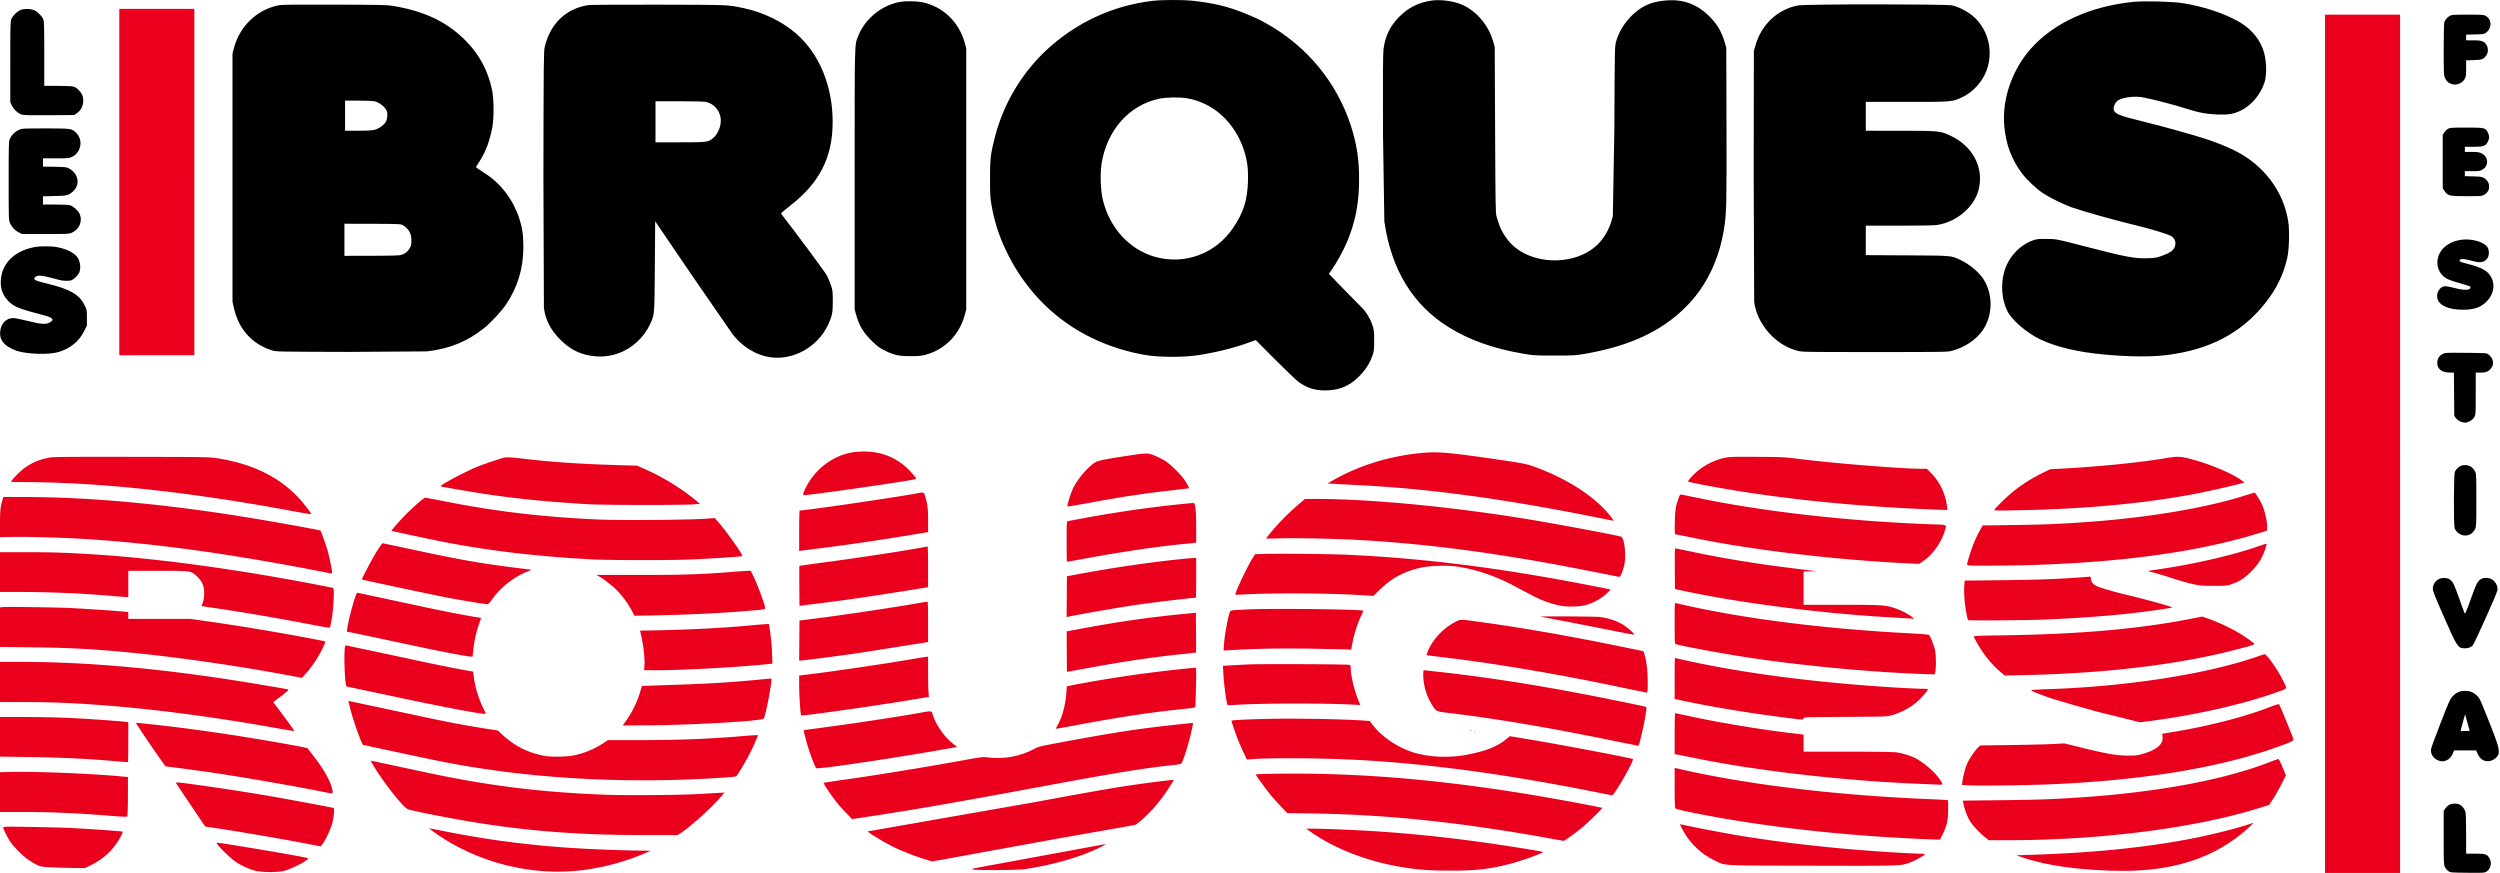 <svg xmlns="http://www.w3.org/2000/svg" width="1432" height="500" fill="none" fill-rule="evenodd" xmlns:v="https://vecta.io/nano"><path d="M68.335 104.29v99.203h21.492 21.492V104.29 5.086H89.827 68.335v99.204zM1331.78 254.197V500h21.49 21.49V254.197 8.393h-21.49-21.49v245.804zm-843.929 4.98c-11.321 2.051-21.386 9.918-26.597 20.792-1.531 3.195-1.573 3.621-.361 3.621 3.721 0 60.188-8.132 63.3-9.116.821-.259.777-.355-1.296-2.823-7.285-8.676-16.944-13.109-28.35-13.012-2.146.018-5.159.26-6.696.538zm327.197.219c-18.166 1.595-35.651 6.844-50.481 15.156l-4.191 2.349 3.089.2 14.661.779c39.329 1.964 80.687 7.49 132.443 17.695l13.025 2.61c.891.217.887.2-.289-1.401-8.251-11.225-23.979-21.778-43.186-28.977-5.422-2.032-7.062-2.365-23.457-4.767-25.649-3.757-32.992-4.4-41.614-3.644zm-165.324 1.093c-14.56 2.14-20.545 3.282-22.16 4.228-4.205 2.465-10.349 9.617-12.959 15.087-1.373 2.877-3.503 9.925-3.116 10.311.089.09 5.174-.759 11.3-1.887 20.188-3.716 32.97-5.653 48.993-7.426l9.288-1.099c.235-.168-1.534-3.335-3.064-5.482-1.817-2.551-7.319-7.993-9.729-9.623-2.181-1.475-5.943-3.356-8.414-4.206-2.405-.828-3.942-.813-10.139.097zm-621.322 1.595c-7.096 1.306-12.727 4.099-17.544 8.702-1.829 1.747-3.599 3.649-3.933 4.225l-.607 1.047 10.71.095c42.97.382 93.451 5.956 150.982 16.672 5.417 1.009 9.997 1.783 10.177 1.719.514-.18-4.183-6.266-7.643-9.902-11.047-11.61-26.107-18.911-45.496-22.056-5.06-.821-5.402-.827-49.549-.908-35.588-.064-44.981.017-47.097.406zm959.502.163c-7.236 1.55-14.211 5.569-19.135 11.025-1.457 1.615-2.014 2.476-1.709 2.641.249.134 3.512.838 7.25 1.563 39.13 7.593 85.94 12.613 134.42 14.419l6.75.251-.25-2.165c-.83-7.134-4.2-14.124-9.22-19.142l-2.31-2.313h-2.93c-11.39 0-50.19-3.108-69.76-5.586-8.75-1.108-9.75-1.16-24.55-1.259-13.787-.092-15.767-.031-18.556.566zm252.206.257c-14.41 2.447-38.79 4.875-59.88 5.965l-5.88.304-3.86 1.884c-9.19 4.492-16.45 9.545-23.27 16.212-2.39 2.339-4.52 4.57-4.73 4.956-.37.689-.1.699 12.99.459 39.59-.725 73.94-3.971 103.92-9.817 6.13-1.195 19.99-4.357 23.87-5.443l2.37-.665-1.82-1.332c-5.81-4.245-19.89-9.983-30.87-12.578-4.6-1.086-6.15-1.079-12.84.055zm-951.527-.324c-2.43.604-12.44 4.017-15.492 5.283-6.683 2.771-20.696 10.214-20.696 10.991 0 .116 1.117.408 2.48.65 19.763 3.51 29.824 5.01 44.73 6.67 10.516 1.171 23.806 2.26 37.106 3.038 9.144.535 55.492.575 60.972.052l3.293-.314-3.49-2.806c-8.012-6.441-18.219-12.662-27.556-16.796l-4.988-2.21-13.554-.402c-19.5-.58-37.28-1.829-52.596-3.697-5.779-.705-8.691-.836-10.209-.459zm236.046 20.526c-13.324 2.447-63.104 9.702-66.567 9.702-.163 0-.297 5.223-.297 11.606v11.606l1.377-.212c.758-.117 5.428-.716 10.379-1.331 16.087-1.998 36.218-4.966 55.016-8.111l7.072-1.183v-6.487c0-6.79-.263-9.103-1.54-13.512-.883-3.05-.643-2.959-5.44-2.078zm761.411 1.109c-23.74 7.444-56.8 12.901-93.13 15.375-15.16 1.032-22.83 1.33-40.11 1.556l-17.14.224-1.66 2.976a80.48 80.48 0 0 0-3.13 6.466c-1.55 3.678-4.09 11.67-4.09 12.881 0 .691.35.713 11.66.707 59.55-.033 110.57-5.74 148.88-16.654l9.19-2.736 2.02-.695.11-1.844c.15-2.505-1.2-8.865-2.57-12.168-1.07-2.56-4.26-7.83-4.69-7.741-.11.022-2.51.766-5.34 1.653zm-324.518 1.487c-1.707 4.703-1.977 6.4-2.171 13.628-.105 3.902-.048 7.073.128 7.073s4.721.904 10.1 2.008c34.721 7.126 81.621 12.685 124.411 14.744l5.23.252 2.05-1.362c5.55-3.68 10.52-10.489 12.61-17.242 1.27-4.119 1.83-3.766-6.48-4.054-46.71-1.622-95.67-7.065-133.273-14.818l-10.873-2.21c-.872-.151-1.019.017-1.732 1.981zM1.346 286.621C.2 290.688.001 292.679 0 300.05v7.606l7.807-.125c9.037-.146 29.388.465 41.607 1.248 37.583 2.409 76.524 7.625 124.912 16.73l13.226 2.55c2.707.623 2.851.556 2.574-1.205-.565-3.59-1.708-8.823-2.592-11.876-.831-2.867-3.644-10.739-3.945-11.04-.313-.313-22.174-4.292-38.103-6.935-49.205-8.164-93.435-12.301-131.59-12.308l-12.006-.003-.544 1.929zm238.177 1.457c-1.912 1.661-4.805 4.347-6.428 5.971-2.983 2.984-9.053 9.807-8.879 9.982.163.162 21.78 4.795 28.731 6.158 26.902 5.273 54.641 8.566 85.968 10.205 10.966.574 47.325.576 58.598.003 14.377-.73 27.36-1.613 27.653-1.879.612-.557-9.113-14.268-14.176-19.986l-1.572-1.775-6.595.43c-9.967.651-48.174.903-59.889.394-32.149-1.394-60.349-4.761-89.717-10.714l-9.566-1.807c-.359 0-2.216 1.358-4.128 3.018zm504.252.873c-5.262 4.501-10.711 9.961-14.91 14.945-2.004 2.377-3.643 4.409-3.643 4.514s4.34.084 9.644-.047c9.563-.237 30.924.23 43.995.962 33.883 1.897 68.959 6.218 108.93 13.419 8.517 1.534 38.196 7.33 39.534 7.72.768.224 2.211-3.039 3.088-6.979 1.18-5.305.062-15.247-1.803-16.037-1.726-.731-36.352-7.233-53.494-10.045-43.502-7.137-90.494-11.633-121.238-11.6l-6.429.007-3.674 3.141zm-69.069-.001c-16.804 1.762-33.276 4.127-51.25 7.358l-11.848 2.205c-.595.177-.643 1.058-.643 11.74 0 6.352.091 11.549.201 11.549s6.031-1.065 13.157-2.366c20.147-3.68 40.249-6.593 54.608-7.916 2.526-.232 4.965-.498 5.419-.589l.827-.166-.017-8.903c-.018-9.412-.464-13.619-1.455-13.734-.301-.035-4.351.335-8.999.822zm-458.875 26.862c-2.532 4.034-8.791 15.866-8.53 16.126.21.211 43.671 9.413 50.054 10.598 8.674 1.611 20.382 3.515 21.609 3.515.717 0 1.313-.549 2.69-2.48 4.971-6.967 12.284-12.821 20.026-16.032l2.846-1.18-9.441-1.175c-19.665-2.446-32.56-4.728-58.664-10.38l-17.277-3.657c-.212 0-1.702 2.099-3.313 4.665zm1078.469-3.149c-15.52 5.436-36.96 10.396-58.57 13.55-2.82.41-5.19.812-5.27.892s1.15.429 2.74.777c1.58.347 6.33 1.772 10.56 3.165s9.77 2.976 12.31 3.517c4.12.877 5.41.984 11.97.991 7.02.007 7.47-.036 10.28-.985 4.21-1.422 7.28-3.345 10.68-6.706 4.37-4.305 7.01-8.484 8.57-13.541.43-1.386.78-2.584.78-2.664 0-.307-1.03-.051-4.05 1.004zm-765.997.918c-10.998 2.069-41.526 6.686-58.986 8.922l-11.404 1.6c-.087.087-.115 5.283-.062 11.545l.097 11.387 12.491-1.578c14.956-1.889 27.795-3.754 46.934-6.821l14.236-2.28V324.67c0-6.427-.124-11.668-.275-11.647s-1.516.273-3.031.558zm431.031 12.155l.097 11.651 1.286.286c33.735 7.511 83.273 13.899 124.723 16.085l9.19.547 1.84.159-1.29-1.091c-1.82-1.558-7.02-4.147-10.53-5.248-4.93-1.545-7.79-1.706-30.33-1.706h-21.23v-9.553-9.553l3.77-.047 3.76-.047-2.57-.333-13.04-1.619c-19.6-2.406-39.098-5.639-56.448-9.358l-8.914-1.823c-.296 0-.384 3.25-.314 11.65zM.001 327.68v11.39l11.848.004c17.035.006 35.969.852 53.547 2.395l7.072.536 1.01.005v-7.532-7.532h16.649c19.426 0 19.19-.033 22.598 3.123 3.086 2.857 4.255 5.553 4.225 9.736-.016 2.099-.261 3.814-.747 5.23l-.725 2.108 1.135.19c.625.105 5.103.78 9.952 1.5 15.233 2.26 38.054 6.226 55.06 9.568 3.611.709 6.77 1.211 7.02 1.115.478-.183.614-.705 1.491-5.707.693-3.961 1.324-14.18.974-15.809l-.269-1.254-4.4-.866c-47.937-9.427-94.231-15.837-132.067-18.287-15.417-.998-24.532-1.298-39.586-1.3L.001 316.29v11.39zm724.568-10.409l-5.614.141-1.352 2.103c-2.991 4.65-10.582 20.715-9.985 21.131.084.059 2.302-.009 4.929-.152 17.348-.94 49.827-.725 68.088.451l6 .386 3.736-3.623c6.877-6.667 14.159-10.52 23.871-12.631 4.402-.956 13.83-1.328 18.806-.741 10.716 1.264 22.826 5.217 33.802 11.033l9.735 5.169c6.323 3.361 12.19 5.51 17.635 6.46 4.132.72 10.677.529 14.144-.414 4.644-1.263 9.748-4.261 12.986-7.629l1.229-1.278-1.78-.38c-.979-.21-6.079-1.212-11.332-2.229-51.277-9.921-93.212-15.195-137.587-17.304-8.612-.409-38.324-.719-47.311-.493zm-43.984 2.586c-18.221 1.689-40.519 4.869-62.089 8.854l-7.347 1.358-.097 11.706-.097 11.707.831-.203c3.524-.859 28.858-5.292 37.938-6.638 9.294-1.378 33.18-4.264 35.29-4.264.09 0 .163-5.125.163-11.39v-11.39l-1.561.062a69.52 69.52 0 0 0-3.031.198zm-260.478 7.668c-18.098 1.471-27.782 1.8-53.167 1.804l-25.246.005 1.876 1.102c2.908 1.709 7.989 5.736 10.252 8.125 2.94 3.105 6.176 7.597 8.003 11.108l1.581 3.04 11.267-.222c20.145-.396 37.224-1.214 53.884-2.58 8.944-.733 9.736-.855 9.736-1.497 0-1.655-3.816-12.133-6.513-17.882l-1.68-3.582-2.057.05c-1.132.028-4.703.266-7.936.529zm770.223 3.294c-13.07.939-23.83 1.311-44.14 1.527l-20.81.221-.25 3.16c-.13 1.738-.06 5.226.16 7.752.39 4.456 1.57 11.233 2.05 11.705.36.36 32.82.136 43.81-.303 18.19-.725 36.33-2.051 50.6-3.696 10.97-1.266 23.04-3.04 22.53-3.312-1.14-.612-15.09-4.477-22.9-6.345-10.83-2.589-18.66-4.849-20.79-6.002-1.9-1.03-2.91-2.467-2.91-4.136 0-.693-.18-1.117-.46-1.085-.25.029-3.35.26-6.89.514zm-987.343 12.696c-2.289 7.08-4.815 18.335-4.115 18.335.408 0 18.232 3.741 34.787 7.302 15.619 3.359 30.306 6.227 35.177 6.868 1.371.181 1.929.13 1.929-.175 0-.236.176-2.035.392-3.997.531-4.834 1.625-9.757 3.131-14.082l1.253-3.753c0-.083-.868-.265-1.929-.404-4.747-.621-20.929-3.78-35.04-6.839l-24.017-5.149-9.442-2.001c-.74-.171-.917.152-2.126 3.895zm322.744 2.019c-14.866 2.621-44.955 7.093-60.986 9.065l-6.797.836-.097 11.474-.097 11.475h.839c1.209 0 22.064-2.7 32.498-4.207l39.692-6.274.826-.188v-11.567c0-9.029-.1-11.558-.459-11.527-.252.021-2.691.432-5.419.913zm433.516 11.49c0 10.882.048 11.772.643 11.945 4.735 1.379 29.647 5.925 44.36 8.095 31.17 4.596 71.66 8.28 100.1 9.108l3.84.112.32-1.286c.61-2.447.46-10.631-.25-13.227-.82-3.001-2.69-7.538-3.32-8.066-.29-.238-4.73-.62-10.91-.939-46.99-2.429-90.65-7.789-125.965-15.464l-8.175-1.836c-.603-.187-.643.53-.643 11.558zM1.378 347.759l-1.378.174v11.319 11.318l18.645.202c22.653.246 39.086 1.225 63.282 3.771 24.912 2.621 57.494 7.427 83.213 12.272l7.715 1.454 2.326-2.462c3.016-3.194 7.061-9.219 9.299-13.853.976-2.02 1.777-3.877 1.78-4.126.006-.504.185-.456-6.424-1.73-19.554-3.769-41.783-7.482-61.672-10.301l-9.136-1.295H91.254 73.478v-1.968-1.968l-2.48-.229c-5.757-.53-23.636-1.727-30.952-2.072-8.774-.414-36.512-.776-38.667-.506zm714.843 1.263c-5.051.187-9.76.468-10.463.625-1.268.284-1.286.315-2.106 3.76-1.188 4.993-2.257 11.573-2.545 15.672l-.249 3.545 4.191-.235c15.133-.848 26.378-1.06 44.972-.849l22.051.452 1.846.224.847-4.344c.99-5.084 2.817-10.752 4.822-14.959.785-1.647 1.383-3.038 1.329-3.091-.77-.771-49.25-1.37-64.695-.8zm-41.147 2.948c-17.565 1.769-32.912 3.966-52.719 7.547l-11.303 2.124c-.054.053-.054 5.295 0 11.648l.097 11.55 13.492-2.454c20.841-3.791 37.632-6.235 54.107-7.875l6.342-.706c.054-.047.054-5.203 0-11.458l-.097-11.375-9.919.999zm207.39 1.274c.303.07 6.833 1.299 14.511 2.731l26.401 5.179c6.842 1.416 12.546 2.465 12.675 2.331.351-.363-3.98-4.211-6.327-5.623-3.761-2.261-8.072-3.705-13.277-4.448-2.279-.325-35.378-.49-33.983-.17zm373.816.938c-30.49 6.06-64.16 9.063-109.22 9.741-14.99.226-16.62.309-16.42.834.62 1.62 3.7 6.863 5.58 9.494 2.91 4.06 5.94 7.427 9.26 10.281l2.79 2.397 11.39-.238c47.96-1.006 90.97-6.349 124.54-15.474 8.52-2.314 8-1.891 5.06-4.104-6.59-4.976-15.85-9.759-25.27-13.053l-2.57-.901-5.14 1.023zm-422.4 1.93c-7.254 3.691-13.331 10.163-16.073 17.119-.421 1.068-.718 1.987-.66 2.041s4.487.62 9.841 1.255c30.818 3.659 67.964 10.019 106.507 18.238l9.827 1.99c.395 0 .495-1.201.495-5.923 0-6.2-.655-11.984-1.773-15.658l-.642-2.106-2.007-.458c-1.104-.252-8.537-1.779-16.519-3.393-25.81-5.22-51.327-9.648-72.926-12.655-14.025-1.952-13.163-1.928-16.07-.45zm-403.448 2.079c-15.13 1.422-33.417 2.411-51.589 2.788l-12.241.254.24.952c1.569 6.232 2.563 14.339 2.306 18.79l-.169 2.921h7.378c15.605-.001 47.729-1.783 63.921-3.546l2.168-.236-.235-6.284c-.129-3.457-.567-8.517-.973-11.245l-.739-5.052c-.003-.192-3.365.028-10.067.658zM197.52 371.276c-.635 4.635.091 21.315.952 21.853.204.128 2.624.678 5.379 1.224l21.174 4.475c25.372 5.467 49.35 10.052 52.573 10.052.807 0 .784-.097-.759-3.215-2.809-5.675-4.869-12.63-5.544-18.713l-.252-2.27-2.619-.429c-5.281-.866-19.823-3.787-31.275-6.285l-24.799-5.297-13.819-2.914c-.683-.158-.806.026-1.011 1.519zm1095.68 4.731c-28.51 10.068-75.44 17.353-120.93 18.774-4.31.135-8.16.36-8.55.501-.53.19.52.737 4.04 2.11 2.62 1.019 5.83 2.196 7.14 2.616 5.82 1.86 26.95 7.895 29.95 8.552 1.81.399 7.27 1.727 12.12 2.951l8.82 2.227 4.77-.612c26.96-3.453 55.3-9.899 74.5-16.94 5.44-1.995 5.2-1.298 2.37-6.963-2.95-5.912-9.1-14.566-10.29-14.481-.24.018-2.02.588-3.94 1.265zm-775.919 2.398c-13.046 2.204-40.957 6.293-52.812 7.738l-6.704.817.004 6.459c.004 5.428.752 15.978 1.161 16.379.439.43 39.843-5.113 60.477-8.507l12.669-2.084-.231-2.971c-.127-1.634-.232-6.816-.233-11.514l-.003-8.542-.826.042c-.455.024-6.531 1.006-13.502 2.183zm441.966 10.224v11.715l.827.182c18.327 4.04 39.966 7.685 62.586 10.542 10.58 1.336 10.43 1.33 10.43.404 0-.701.51-.718 23.79-.841 23.25-.123 23.85-.145 26.73-.942 5.78-1.605 11.65-4.906 15.74-8.854 2.29-2.214 5.02-5.501 5.02-6.058 0-.125-1.31-.226-2.9-.226s-7.25-.249-12.58-.554c-46.57-2.662-90.557-8.314-124.63-16.015l-4.868-1.067c-.079 0-.145 5.271-.145 11.714zM.001 390.601v11.482l14.42.053c15.255.056 25.311.445 41.79 1.618 30.182 2.148 66.938 6.95 102.587 13.402l9.648 1.644c.335 0-1.948-3.341-5.674-8.306l-6.234-8.305 4.571-3.543c4.377-3.393 4.529-3.555 3.567-3.818-.553-.151-7.865-1.422-16.251-2.824-52.206-8.728-96.271-12.874-136.943-12.882l-11.481-.003v11.482zm714.934-10.012l-10.616.558-3.819.255.245 4.597c.342 6.396 1.86 17.332 2.485 17.898.073.067 2.53-.027 5.46-.209 14.148-.873 49.338-.946 65.086-.134l5.386.278-1.232-3.079c-2.326-5.815-4.213-13.867-4.213-17.983 0-1.66-.048-1.74-1.194-1.961-1.914-.37-50.124-.555-57.588-.22zm-39.31 2.773c-20.211 2.11-44.623 5.761-62.68 9.374l-1.877.376-.253 3.75c-.455 6.727-2.383 13.878-4.985 18.489-.611 1.083-1.111 2.023-1.111 2.091s5.58-.919 12.4-2.192c24.055-4.488 41.61-7.151 59.309-8.997 7.33-.764 7.986-.89 8.199-1.582.128-.413.327-5.587.442-11.498.203-10.375.186-10.746-.484-10.71-.382.02-4.414.424-8.96.899zm139.62 3.197c.027 5.666 1.711 11.66 4.636 16.499 2.781 4.601 2.506 4.46 10.597 5.409 26.369 3.093 59.829 8.814 98.231 16.798l9.779 1.908c.917-1.116 4.594-18.441 4.594-21.648 0-.723 1.063-.461-16.348-4.033-37.19-7.631-70.172-13.011-101.032-16.481l-10.195-1.115c-.151 0-.269 1.198-.262 2.663zm-381.728 2.859c-15.796 1.523-31.303 2.425-50.694 2.947l-15.041.566c-.091.092-.558 1.527-1.036 3.19-1.657 5.763-4.701 12.012-8.229 16.893l-1.792 2.48 11.485-.005c25.04-.01 68.122-2.412 69.204-3.858.914-1.221 3.371-13.024 4.379-21.03.234-1.856.21-1.927-.618-1.884-.474.025-3.92.34-7.658.701zm-233.092 15.704c1.656 7.008 6.721 21.296 7.648 21.573.5.15 31.322 6.721 39.741 8.473 50.886 10.59 108.135 14.13 166.214 10.279 6.505-.431 7.581-.589 8.016-1.172 1.26-1.689 4.81-7.656 6.745-11.336 2.413-4.59 5.551-11.601 5.303-11.849-.091-.091-3.274.097-7.075.419-20.636 1.745-37.704 2.43-60.682 2.433l-18.137.002-2.487 1.654c-4.963 3.3-10.691 5.723-16.591 7.018-4.084.896-12.97 1.093-17.074.378-9.154-1.595-17.385-5.698-24.2-12.063l-2.666-2.49-7.3-1.134c-10.746-1.67-21.598-3.721-35.037-6.621l-42.303-9-.973-.196.858 3.632zm1099.025.149c-14.45 5.513-33.74 10.482-53.89 13.877l-6.88 1.122c-.13 0-.12.664.01 1.475.7 4.386-2.97 7.636-11.43 10.114-2.87.839-3.97.968-8.27.959-6.33-.013-12.46-1.053-26.27-4.461l-10.29-2.538-6.24.345c-3.44.19-14.26.45-24.06.577l-17.82.232-1.41 1.333c-1.86 1.763-5.08 6.639-6.28 9.52-.98 2.339-2.16 6.936-2.58 10.054l-.24 1.707 4.7.276c5.31.311 31.79-.029 45.12-.579 52.67-2.174 97.18-9.391 129.87-21.063 8.54-3.048 10.09-3.736 10.21-4.534.09-.608-7.75-19.762-8.33-20.362-.13-.126-2.79.75-5.92 1.946zm-772.8 3.101c-12.454 2.261-41.647 6.655-58.415 8.792l-7.83 1.088c-.178.162 1.673 7.356 2.74 10.652 1.423 4.395 3.838 10.6 4.309 11.067.71.706 32.024-3.773 63.421-9.073l16.318-2.85 1.071-.277-1.806-1.326c-5.264-3.866-10.45-11.234-12.298-17.473-.557-1.878-.499-1.873-7.51-.6zm432.597 11.857v11.715l1.011.173c.555.096 5.143 1.018 10.195 2.05 35.937 7.343 84.567 12.955 127.847 14.754l11.87.508c3.08.145 3.05.243.91-3.009-2.7-4.097-9.15-9.683-14.06-12.178-2.79-1.414-7.38-2.812-10.79-3.287-1.82-.253-11.97-.397-28-.397h-25.14v-4.91-4.91l-3.95-.437c-18.09-2.003-44.073-6.275-61.741-10.151l-7.807-1.637c-.208 0-.345 4.66-.345 11.716zM.001 422.049v11.332l16.624.236c19.4.277 34.896 1.05 51.658 2.578 2.679.244 4.943.37 5.033.281s.162-5.252.162-11.474V413.69l-1.194-.192c-1.431-.231-13.515-1.154-21.951-1.678-12.223-.76-23.643-1.101-36.83-1.102l-13.501-.001v11.332zm724.854-10.24c-12.41.314-19.472.703-19.472 1.074 0 .465 2.828 8.618 3.964 11.429.613 1.515 1.958 4.555 2.989 6.755l1.876 4 3.025-.228c12.087-.911 44.039-.572 64.93.689 40.594 2.451 84.726 8.614 135.348 18.901 3.011.612 5.667 1.113 5.901 1.113 1.285 0 12.725-19.926 11.908-20.741-.526-.525-42.649-8.5-60.301-11.418l-10.196-1.686-1.744 1.453c-5.265 4.383-11.255 6.824-22.151 9.027-10.735 2.171-23.072 1.607-32.277-1.476-8.486-2.841-17.085-8.723-22.079-15.102l-2.021-2.581-2.939-.233c-10.955-.87-40.695-1.382-56.761-.976zm-646.738 2.674c2.493 4.177 16.446 24.525 16.817 24.525.982 0 20.32 2.602 28.875 3.885 17.535 2.63 46.579 7.697 61.629 10.752 5.925 1.202 5.585 1.368 4.666-2.275-1.072-4.247-4.217-9.929-9.105-16.451-2.519-3.36-4.769-6.226-5-6.369-.569-.351-15.577-3.084-30.33-5.522-20.415-3.374-41.69-6.296-60.188-8.267-8.178-.872-7.709-.854-7.365-.278zm603.386-.21c-26.724 2.731-40.101 4.695-70.722 10.381-15.717 2.92-15.813 2.943-18.92 4.592-7.477 3.967-16.697 5.656-25.438 4.657-3.535-.403-3.701-.386-13.777 1.443-24.051 4.367-52.442 8.977-71.186 11.559l-9.67 1.469c-.257.257 3.184 5.587 6.17 9.556 1.52 2.021 4.418 5.378 6.439 7.46l3.675 3.785 11.205-1.693c24.697-3.732 48.048-7.795 97.358-16.942 43.294-8.031 58.446-10.504 75.314-12.293 2.324-.246 4.412-.63 4.642-.853 1.069-1.042 4.382-11.592 5.98-19.047.847-3.949.893-4.35.491-4.264-.151.032-.854.118-1.561.19zm160.456 4.403a1.42 1.42 0 0 0 .919 0c.252-.102.046-.185-.46-.185s-.711.083-.459.185zm2.419.369c.135.135.355.135.49 0s.024-.245-.245-.245-.38.111-.245.245zm455.252 17.642c-25.96 10.103-64.21 17.183-108.75 20.129-15.39 1.019-24.03 1.313-45.4 1.547l-21.16.232.47 2.255c.67 3.172 2.05 6.823 3.5 9.249 1.54 2.564 5.49 6.861 8.58 9.315l2.32 1.848h11.15c53.75-.001 108.95-7.196 145.49-18.963l3.92-1.261 2.26-3.391c1.25-1.865 3.41-5.667 4.8-8.45l2.54-5.059-.69-1.738c-1.75-4.383-3.23-7.58-3.54-7.644-.19-.039-2.66.83-5.49 1.931zm-1086.352.76c5.54 9.698 17.791 25.284 20.564 26.162 3.284 1.041 22.798 4.895 35.27 6.967 33.006 5.483 62.044 7.74 99.612 7.744l19.522.002 1.97-1.336c6.3-4.273 18.303-15.207 23.092-21.036l1.628-1.981-4.395.251-10.64.607c-11.038.629-41.417.848-53.455.384-38.023-1.463-68.073-5.29-105.646-13.455l-28.31-6.054c-.115 0 .239.785.788 1.745zm745.969 13.67c0 8.442.115 11.419.46 11.877.328.437 3.287 1.182 10.378 2.613 29.817 6.015 64.885 10.607 101.215 13.252 12.27.894 33.6 2.033 38.08 2.034l1.89.001 1.5-3.031c2.39-4.823 3.09-8.005 3.13-14.115.02-2.863-.04-5.286-.15-5.385-.1-.099-4.73-.366-10.28-.592-53.09-2.165-104.12-8.275-142.457-17.057l-3.766-.863v11.266zM4.318 442.213l-4.317.125v11.379 11.378l12.399.001c17 .001 31.564.636 51.13 2.228 5.997.489 9.095.609 9.341.363.229-.229.379-4.585.396-11.493l.028-11.123-4.776-.431c-18.552-1.672-49.662-2.848-64.201-2.427zm719.71 1.111c-2.576.064-4.684.211-4.684.327 0 .417 4.97 7.331 7.792 10.84 1.581 1.966 4.517 5.295 6.525 7.397l3.649 3.823 14.989.242c42.896.691 83.686 4.987 135.278 14.247l8.236 1.478 3.148-2.137c1.731-1.176 4.886-3.568 7.011-5.315 3.902-3.212 12.047-11.171 11.742-11.476-.091-.09-5.455-1.168-11.921-2.396-68.946-13.084-125.719-18.403-181.765-17.03zm-57.588 4.001c-20.773 2.54-30.825 4.195-73.11 12.035l-93.853 16.444-2.557.406 1.08.862c1.597 1.273 9.788 6.076 13.587 7.967 4.306 2.144 12.478 5.36 17.897 7.043l4.305 1.337 7.635-1.325 66.418-12.112 41.907-7.368c.751-.119 2.28-1.216 4.568-3.275 6.661-5.994 12.073-12.665 17.232-21.237l.829-1.378-.856.042c-.471.023-2.758.275-5.082.559zm-565.547 1.328c.149.253 3.958 5.937 8.464 12.633l8.194 12.173 3.037.433c12.689 1.806 41.61 6.742 56.806 9.695l6.375 1.239 1.11-1.507c1.756-2.386 4.622-8.583 5.453-11.794.418-1.617.854-4.203.968-5.746.188-2.532.141-2.828-.484-3.019-1.042-.319-24.857-4.768-34.522-6.45-14.741-2.566-33.176-5.393-48.098-7.378-6.564-.873-7.68-.916-7.303-.279zm1184.957 24.226c-6.64 2.107-19.03 5.191-28.41 7.068-26.91 5.386-57.89 8.568-94.48 9.704l-8.08.252 4.04 1.364c13.15 4.439 31.03 6.978 52.91 7.512 30.07.733 53.53-6.156 72.11-21.176 3.04-2.459 7.22-6.351 6.67-6.221-.09.022-2.23.696-4.76 1.497zm-322.442 1.627c4.06 8.01 10.628 14.461 18.638 18.303 6.709 3.218 1.783 2.948 56.004 3.066 52.93.115 50.72.197 56.68-2.116 3-1.161 7.8-3.891 7.8-4.431 0-.193-1.22-.351-2.71-.351s-7.07-.251-12.4-.558c-31.83-1.833-62.6-5.132-91.066-9.764-7.609-1.238-30.61-5.679-33.371-6.443-.836-.232-.826-.177.425 2.294zm-961.57-.434c0 .899 2.747 6.264 4.341 8.476 1.958 2.718 6.531 7.347 9.259 9.372a43.45 43.45 0 0 0 5.135 3.169c2.669 1.357 2.881 1.401 8.076 1.679 2.934.157 8.642.329 12.683.381l7.348.095 3.879-1.925c4.783-2.375 9.231-5.908 12.454-9.894 2.857-3.532 5.833-8.856 5.093-9.109-.637-.219-20.15-1.567-29.509-2.038-4.041-.204-14.415-.479-23.053-.611-14.821-.227-15.706-.204-15.706.405zm243.944.426c0 .064 1.613 1.26 3.582 2.658 22.443 15.919 51.786 23.978 79.264 21.77 13.356-1.073 27.615-4.592 40.045-9.882l4.042-1.72-4.96-.079c-45.779-.734-78.46-4.038-116.737-11.802-2.879-.584-5.236-1.01-5.236-.945zm504.24 1.463c13.247 9.477 31.079 16.69 49.807 20.146 10.711 1.977 17.56 2.558 30.466 2.584 14.978.029 22.286-.761 33.799-3.654 7.033-1.768 20.258-6.498 19.708-7.048-.26-.26-18.448-3.219-29.811-4.849-24.228-3.477-47.259-5.865-69.436-7.199-10.052-.604-27.372-1.283-32.88-1.289l-3.489-.004 1.836 1.313zm-624.812 8.516c2.469 2.936 7.473 7.595 9.944 9.259 2.995 2.018 6.874 3.807 10.554 4.87 3.912 1.129 13.235 1.218 17.229.164 3.017-.796 9.957-4.073 12.269-5.794 1.422-1.058 1.532-1.237.919-1.489-1.737-.715-49.291-8.756-51.781-8.756-.437 0-.199.481.866 1.746zm504.859-.398l-70.813 13.047c-1.854.315-2.545.568-2.278.836.6.6 25.789.508 29.923-.11 16.309-2.436 31.729-6.868 42.984-12.352 4.356-2.123 4.369-2.219.184-1.421z" fill="#ea001c"/><path d="M659.938.52c-21.5 2.606-41.072 11.286-57.609 25.549-15.845 13.667-27.321 32.261-32.516 52.685-2.45 9.634-2.754 12.288-2.729 23.882.02 9.457.1 10.718.988 15.616 1.842 10.158 4.849 18.914 9.794 28.518 10.732 20.844 27.328 37.139 47.804 46.937 10.079 4.823 20.9 8.186 31.625 9.829 6.855 1.05 19.661 1.139 26.964.188 9.817-1.278 21.715-4.129 30.553-7.322l4.467-1.613 11.146 11.177c6.13 6.147 12.155 11.906 13.39 12.797 5.165 3.731 9.923 5.111 16.676 4.838 8.235-.333 14.088-3.323 20.092-10.264 2.593-2.997 4.408-6.197 5.686-10.028.751-2.253.858-3.278.858-8.267 0-5.292-.075-5.924-1.066-8.948-1.212-3.697-3.662-7.669-6.266-10.158-.952-.909-5.533-5.573-10.179-10.364l-8.448-8.712 1.643-2.311c2.687-3.779 6.682-11.044 8.696-15.814 4.898-11.597 6.986-22.39 6.986-36.099 0-11.371-1.336-20.112-4.651-30.424-8.025-24.962-25.182-45.768-48.481-58.789-4.265-2.384-6.945-3.628-13.285-6.166-8.842-3.541-17.161-5.523-28.369-6.759-6.093-.672-18.127-.661-23.769.023zM820.181.302c-7.463 1.054-13.371 3.971-18.567 9.168-5.317 5.317-8.225 11.29-9.152 18.799-.31 2.514-.387 15.808-.28 48.831l.768 49.724c3.949 27.617 16.31 47.879 37.024 60.694 11.874 7.346 25.41 12.134 42.762 15.125 5.567.961 6.477 1.013 17.627 1.019 11.203.005 12.032-.043 17.626-1.013 25.568-4.434 43.836-12.948 57.746-26.913 11.512-11.558 18.838-26.549 21.776-44.56 1.427-8.751 1.542-13.543 1.42-59.588l-.118-44.274-.848-2.928c-1.834-6.331-4.535-10.865-9.114-15.301-4.744-4.596-9.756-7.315-15.562-8.441-5.957-1.156-14.395-.29-19.597 2.011-8.235 3.643-15.438 12.099-17.986 21.12-.788 2.786-.794 3.098-1.006 50.017l-.864 49.948c-1.379 5.784-3.548 10.271-6.949 14.376-12.296 14.838-40.878 14.652-52.957-.345-3.216-3.993-5.076-7.817-6.724-13.826-.541-1.974-.626-7.171-.817-49.602l-.213-47.397-.822-2.939c-2.664-9.513-9.474-17.601-17.99-21.368C832.871.653 825.143-.398 820.181.302zm-304.431.751c-10.556 1.782-20.197 9.583-24.166 19.556-2.147 5.395-2.04 1.11-2.04 82.027v74.586l.817 2.965c1.778 6.449 4.304 10.595 9.455 15.52 2.832 2.707 4.161 3.668 7.136 5.157 5.105 2.556 8.093 3.187 14.922 3.151 4.46-.023 6.066-.181 8.428-.83 10.983-3.014 19.333-11.553 22.336-22.84l.831-3.123v-74.769-74.77l-.847-3.098c-3.286-12.029-12.556-20.891-24.396-23.325-2.976-.612-9.44-.718-12.476-.206zm706.36.008c-24.78 2.488-45.78 12.066-58.85 26.845-10.88 12.292-16.6 29.056-15.19 44.551.93 10.297 4.2 18.971 10.17 26.919 2.67 3.555 8.22 8.79 11.96 11.279 3.71 2.469 11.62 6.353 16.59 8.142 5.66 2.04 25.53 7.619 36.06 10.124 9.34 2.224 19.18 5.23 20.99 6.412 1.54 1.012 2.4 2.746 2.22 4.498-.31 3.028-2.16 4.661-7.48 6.608-3.29 1.203-4.03 1.334-8.38 1.48-7.51.252-12.23-.644-36.74-6.984-15.91-4.112-15.51-4.036-21.31-4.086-4.48-.038-5.46.065-7.58.798-7.85 2.713-14.5 10.064-16.66 18.42-1.96 7.555-1.27 15.589 1.9 22.073 2.56 5.237 11.12 12.582 19.05 16.349 9.09 4.312 21.49 7.22 36.72 8.609 14.37 1.311 26.97 1.389 36 .224 24.24-3.127 42.15-12.548 55.56-29.224 6.75-8.406 10.68-16.339 12.99-26.27 1.09-4.653 1.4-15.839.58-20.977-2.79-17.578-14.24-32.617-31.1-40.826-4.88-2.375-10.17-4.484-16.31-6.501-7-2.3-25.9-7.55-35.74-9.93-13.48-3.26-16.3-4.399-16.83-6.782-.27-1.231.55-3.465 1.72-4.718 2.01-2.133 9.81-3.34 15.06-2.331 5.44 1.042 18.9 4.535 24 6.222 7.25 2.403 12.34 3.383 18.73 3.612 6.06.217 9.23-.314 13.21-2.217 6.02-2.872 11.36-9.147 13.6-15.978 1.4-4.272 1.32-11.799-.19-17.276-1.92-7.016-6.97-13.318-13.94-17.409-8.53-5.002-20.87-9.098-33.07-10.974-5.65-.869-21.9-1.269-27.74-.683zM159.447 3.056c-12.332 2.544-22.125 11.953-25.44 24.443l-.829 3.123v71.096 71.095l.78 3.495c2.718 12.188 10.308 20.7 21.717 24.356 2.48.794 2.586.796 43.817.912l45.005-.299c13.001-1.47 23.45-5.744 32.972-13.486 3.868-3.146 9.932-9.693 12.414-13.405 6.697-10.013 9.905-20.688 9.905-32.959 0-6.798-.629-11.092-2.419-16.503-3.506-10.602-10.533-19.856-19.327-25.452-2.028-1.291-4.079-2.678-4.558-3.082l-.87-.735 2.014-3.123c3.572-5.539 5.979-11.951 7.377-19.657 1.014-5.585.925-16.327-.178-21.494-2.271-10.643-6.993-19.637-14.322-27.277-10.8-11.259-23.797-17.624-42.296-20.716-3.42-.572-7.232-.655-33.616-.735-23.726-.072-30.243.01-32.146.402zm177.631-.143c-12.773 1.897-21.827 10.525-25.028 23.851-.623 2.597-.668 6.903-.782 74.586l.282 74.954c.913 7.086 3.853 12.76 9.52 18.371 5.187 5.136 10.257 7.86 16.731 8.989 5.829 1.017 10.772.638 16.261-1.245 7.766-2.665 14.798-9.07 18.249-16.621 2.655-5.809 2.559-4.649 2.778-33.264l.197-25.791 21.098 31.03 23.456 33.978c5.569 6.96 13.152 11.587 21.025 12.829 13.156 2.076 27.184-5.571 33.235-18.116 2.546-5.278 2.945-7.19 2.929-14.018-.014-5.417-.095-6.124-1.038-9.002-.564-1.718-1.673-4.339-2.467-5.827-1.054-1.973-18.001-24.819-26.092-35.172-.203-.259 1.473-1.773 4.775-4.315 17.254-13.28 24.736-27.915 24.734-48.378s-7.623-38.921-20.84-50.477c-7.854-6.867-18.825-12.215-29.839-14.545-9.616-2.034-7.667-1.952-48.771-2.052-21.015-.051-39.201.055-40.413.235zm693.012.177c-11.81 2.138-21.19 10.939-24.64 23.123l-.83 2.939-.11 70.545.29 73.383c1.84 12.905 12.28 24.639 24.77 27.832 2.83.725 3.95.744 44.3.744 40.3 0 41.48-.02 44.31-.741 6.96-1.776 13.82-6.354 17.49-11.687 5.86-8.499 6.05-20.578.47-29.303-2.58-4.037-8.11-8.67-13.1-10.969-5.73-2.645-4.54-2.54-30.71-2.685l-23.6-.13v-8.434-8.433l19.19-.003c11.3-.001 20.18-.157 21.59-.379 11.69-1.844 21.87-10.789 24.06-21.135 2.63-12.428-3.88-24.296-16.55-30.15-5.7-2.633-6.46-2.705-28.54-2.708l-19.75-.003v-8.267-8.267h23.35c26.09 0 26.1-.001 31.57-2.549 4.86-2.263 9.17-6.175 12.07-10.949 7.05-11.613 4.47-27.343-5.9-35.921-3.09-2.559-8.27-5.168-11.68-5.879-3.71-.775-83.75-.751-88.05.026zM11.914 5.676c-1.883.668-4.439 3.097-5.334 5.068-.644 1.419-.685 2.864-.689 24.655l-.004 23.147.862 1.851c1.061 2.278 3.737 4.702 5.832 5.282 1.111.308 5.673.402 15.737.324l14.172-.109 1.514-1.002c2.992-1.98 4.398-6.056 3.365-9.746-.617-2.204-3.302-5.002-5.345-5.569-.807-.224-4.735-.397-9.049-.398l-7.623-.002V30.794c0-15.169-.093-18.604-.529-19.649-.856-2.049-3.708-4.829-5.625-5.482-2.071-.706-5.275-.7-7.283.012zM1403.23 9.081c-1.61 1.002-2.72 2.333-3.13 3.752-.2.721-.35 7.398-.35 15.766.01 13.326.07 14.636.69 15.985.37.808 1.07 1.831 1.55 2.272 2.91 2.664 7.83 1.837 9.79-1.643.73-1.299.82-1.981.82-6.06v-4.596l4.38-.131c4.86-.144 5.63-.451 7.32-2.92 1.08-1.58.98-4.409-.23-6.109-1.32-1.849-2.79-2.308-7.39-2.308h-4.08v-1.618-1.618l5.12-.127c4.5-.112 5.24-.22 6.15-.896 3.59-2.658 3.6-7.528.03-9.705-1.11-.677-1.86-.73-10.38-.73-8.32 0-9.29.065-10.29.685zM680.137 56.338c14.971 2.611 27.2 13.833 32.41 29.739 1.913 5.841 2.519 10.646 2.274 18.029-.356 10.681-2.547 17.557-8.374 26.269-10.016 14.976-28.003 21.625-45.096 16.671-14.638-4.242-25.907-16.703-29.696-32.836-1.267-5.398-1.576-14.658-.68-20.392 2.997-19.178 15.812-33.655 32.979-37.261 4.256-.894 11.736-.995 16.183-.22zm-465.582 1.68c2.298.518 5.354 2.702 6.489 4.639.808 1.379.921 1.941.794 3.94-.178 2.8-1.201 4.365-4.101 6.279-2.661 1.756-4.199 2.001-12.643 2.011l-7.439.009v-8.634-8.634l7.623.009c4.193.005 8.367.177 9.277.382zm189.926.376c3.913.839 7.227 4.211 8.137 8.28.936 4.183-.775 9.437-3.999 12.275-2.845 2.505-3.264 2.561-19.07 2.561H375.47V69.752 57.995h13.575c8.383 0 14.287.153 15.436.399zm997.889 15.288c-.68.334-1.67 1.269-2.2 2.078l-.98 1.471v15.302 15.302l1.01 1.527c1.87 2.82 2.67 3.012 12.63 3.012 8.59 0 8.73-.012 10.26-.906 3.6-2.112 3.63-6.949.06-9.314-1.36-.9-1.81-.978-6.37-1.112l-4.91-.143v-1.427-1.427h4.26c3.67 0 4.47-.11 5.66-.778 3.99-2.242 3.72-7.441-.49-9.478-1.3-.631-2.28-.766-5.51-.766h-3.92v-1.47-1.47h5.01c5.83 0 7.05-.457 8.25-3.088.86-1.905.86-2.951-.02-4.895-1.33-2.918-1.81-3.037-12.32-3.029-7.79.006-9.38.099-10.42.613zm-1389.81.126c-2.854.581-5.57 2.84-6.957 5.786-.59 1.253-.642 3.216-.642 23.961 0 22.2.014 22.626.774 24.268 1.1 2.379 2.821 4.194 5.009 5.284l1.893.944 13.429-.004c13.34-.003 13.442-.009 15.292-.871 4.181-1.947 6.065-6.703 4.244-10.713-.849-1.869-3.598-4.316-5.485-4.882-.887-.266-4.146-.432-8.472-.432h-7.029v-2.352-2.353l6.521-.143c7.185-.158 8.087-.376 10.555-2.543 4.413-3.875 3.351-10.311-2.197-13.307-1.323-.715-2.138-.806-8.174-.916l-6.705-.122v-2.359-2.359h7.459c7.258 0 7.51-.025 9.338-.937 5.238-2.61 6.322-9.861 2.065-13.81-2.539-2.355-2.383-2.332-16.474-2.4-7.072-.035-13.572.083-14.444.26zm217.176 54.757c1.851.514 4.019 2.516 5.056 4.669.63 1.305.843 2.415.862 4.49.023 2.384-.113 2.992-1.004 4.509-1.195 2.032-3.055 3.38-5.399 3.914-.981.224-7.817.381-16.808.386l-15.155.009v-9.186-9.185l15.523.002c9.809.001 16.038.146 16.925.392zm1179.885 8.806c-7.69 1.171-12.88 5.842-13.45 12.095-.4 4.404 1.93 8.536 5.88 10.456 1.06.511 4.29 1.579 7.19 2.373s5.43 1.598 5.62 1.786c.51.511 0 1.465-.9 1.709-1.68.451-4.1.186-8.37-.915-5.1-1.316-6.28-1.242-7.96.501-2.18 2.256-2.21 5.982-.07 8.193 2.44 2.512 7.06 3.836 13.4 3.836 6.16 0 10.01-1.347 13.32-4.655 4.92-4.911 5.29-11.845.89-16.411-2.14-2.213-5.82-3.782-13.12-5.579-3.02-.746-3.69-1.149-3.08-1.879.63-.764 3.16-.604 6.57.417 5 1.495 7.46 1.133 9.24-1.356 1.03-1.456 1.12-4.315.19-6.086-1.7-3.225-9.22-5.42-15.35-4.485zM19.472 141.583C8.036 143.896.942 151.024.459 160.689c-.259 5.169 1.32 9.026 5.138 12.545 2.846 2.624 6.244 3.896 20.043 7.505 4.853 1.27 5.671 2.55 2.622 4.107-2.103 1.073-5.117.827-12.34-1.01-3.576-.909-7.307-1.653-8.291-1.653-4.082 0-7.114 3.111-7.533 7.727-.346 3.815 1.083 6.453 4.794 8.852 1.222.789 3.307 1.774 4.635 2.189 6.368 1.987 18.231 2.34 23.901.71 6.72-1.932 11.834-6.074 14.74-11.94l1.614-3.258v-4.455c0-4.409-.014-4.486-1.379-7.246-3.004-6.08-8.211-9.092-21.198-12.262-7.516-1.835-8.47-2.359-6.989-3.841 1.331-1.331 4.003-1.005 13.573 1.655 2.256.627 5.75.733 7.111.215 1.413-.537 3.526-2.568 4.348-4.181 1.147-2.249.862-6.14-.627-8.555-1.736-2.815-5.809-4.974-11.665-6.183-3.37-.697-10.105-.71-13.483-.027zm1379.568 61.256c-1.95 1.003-2.97 2.727-2.97 5.014 0 3.507 2.58 5.537 7.06 5.552l2.46.008.11 12.401.11 12.4.88 1.237c1.03 1.445 3.34 2.601 5.21 2.613 1.93.012 4.41-1.435 5.38-3.143.8-1.411.82-1.703.83-13.475v-12.033h2.89c3.27 0 4.68-.665 6.23-2.948 1.56-2.294.74-5.523-1.91-7.5-.97-.724-1.55-.763-12.84-.861-11.68-.101-11.84-.093-13.44.735zm10.85 63.864c-1.38.412-3.12 2.058-3.76 3.557s-.75 30.648-.12 32.32c.89 2.34 3.51 4.158 6.01 4.158 2.61 0 4.6-1.334 5.77-3.858.62-1.352.67-2.659.67-16.35 0-13.662-.05-15.001-.67-16.351-1.41-3.076-4.58-4.47-7.9-3.476zm-13 65.042c-2.02 1.025-3.39 3.269-3.38 5.521 0 1.288 1.31 4.599 6.39 16.134 7.33 16.659 7.91 17.601 11.1 17.908 2.31.222 4.11-.336 5.39-1.67.97-1.015 13.68-29.271 14.09-31.337.52-2.583-1.25-5.749-3.81-6.817-1.54-.644-3.92-.634-5.18.022-2.26 1.18-2.92 2.42-6.19 11.551-2.86 7.958-3.25 8.828-3.63 8.069-.23-.467-1.64-4.304-3.12-8.528-2.79-7.906-3.5-9.361-5.21-10.627-1.51-1.116-4.5-1.221-6.45-.226zm12.4 64.251c-1.83.559-3.25 1.503-4.68 3.129-1.23 1.406-2.24 3.692-6.62 14.985-2.84 7.329-5.28 13.932-5.41 14.674-.51 2.752.78 5.17 3.52 6.566 3.53 1.803 7.37.111 8.98-3.965l.62-1.562 6.3.004 6.3.004 1.02 2.19c1.74 3.757 5.17 5.02 8.72 3.221.9-.454 2.03-1.405 2.5-2.112.74-1.104.84-1.625.71-3.674-.13-1.986-1-4.543-5.14-15.176-2.74-7.032-5.41-13.426-5.93-14.207-1.13-1.712-3.04-3.228-4.91-3.896-1.5-.535-4.51-.626-5.98-.181zm2.82 22.73c-1.4.059-2.58.059-2.65-.002-.06-.061.49-2.244 1.22-4.852l1.33-4.743 1.31 4.744 1.31 4.744-2.52.109zm-9.46 42.428c-.68.46-1.61 1.394-2.07 2.075l-.84 1.24v15.392c0 14.608.04 15.464.73 16.816.4.783 1.27 1.81 1.93 2.282 1.18.84 1.4.86 10.94.957 9.26.095 9.79.064 10.95-.653 2.48-1.532 3.23-5.316 1.56-7.868-1.41-2.154-2.27-2.412-8.01-2.415l-5.24-.003v-11.298c0-6.637-.16-11.861-.38-12.664-.45-1.628-1.88-3.414-3.32-4.158-1.63-.845-4.77-.696-6.25.297z" fill="#000"/></svg>